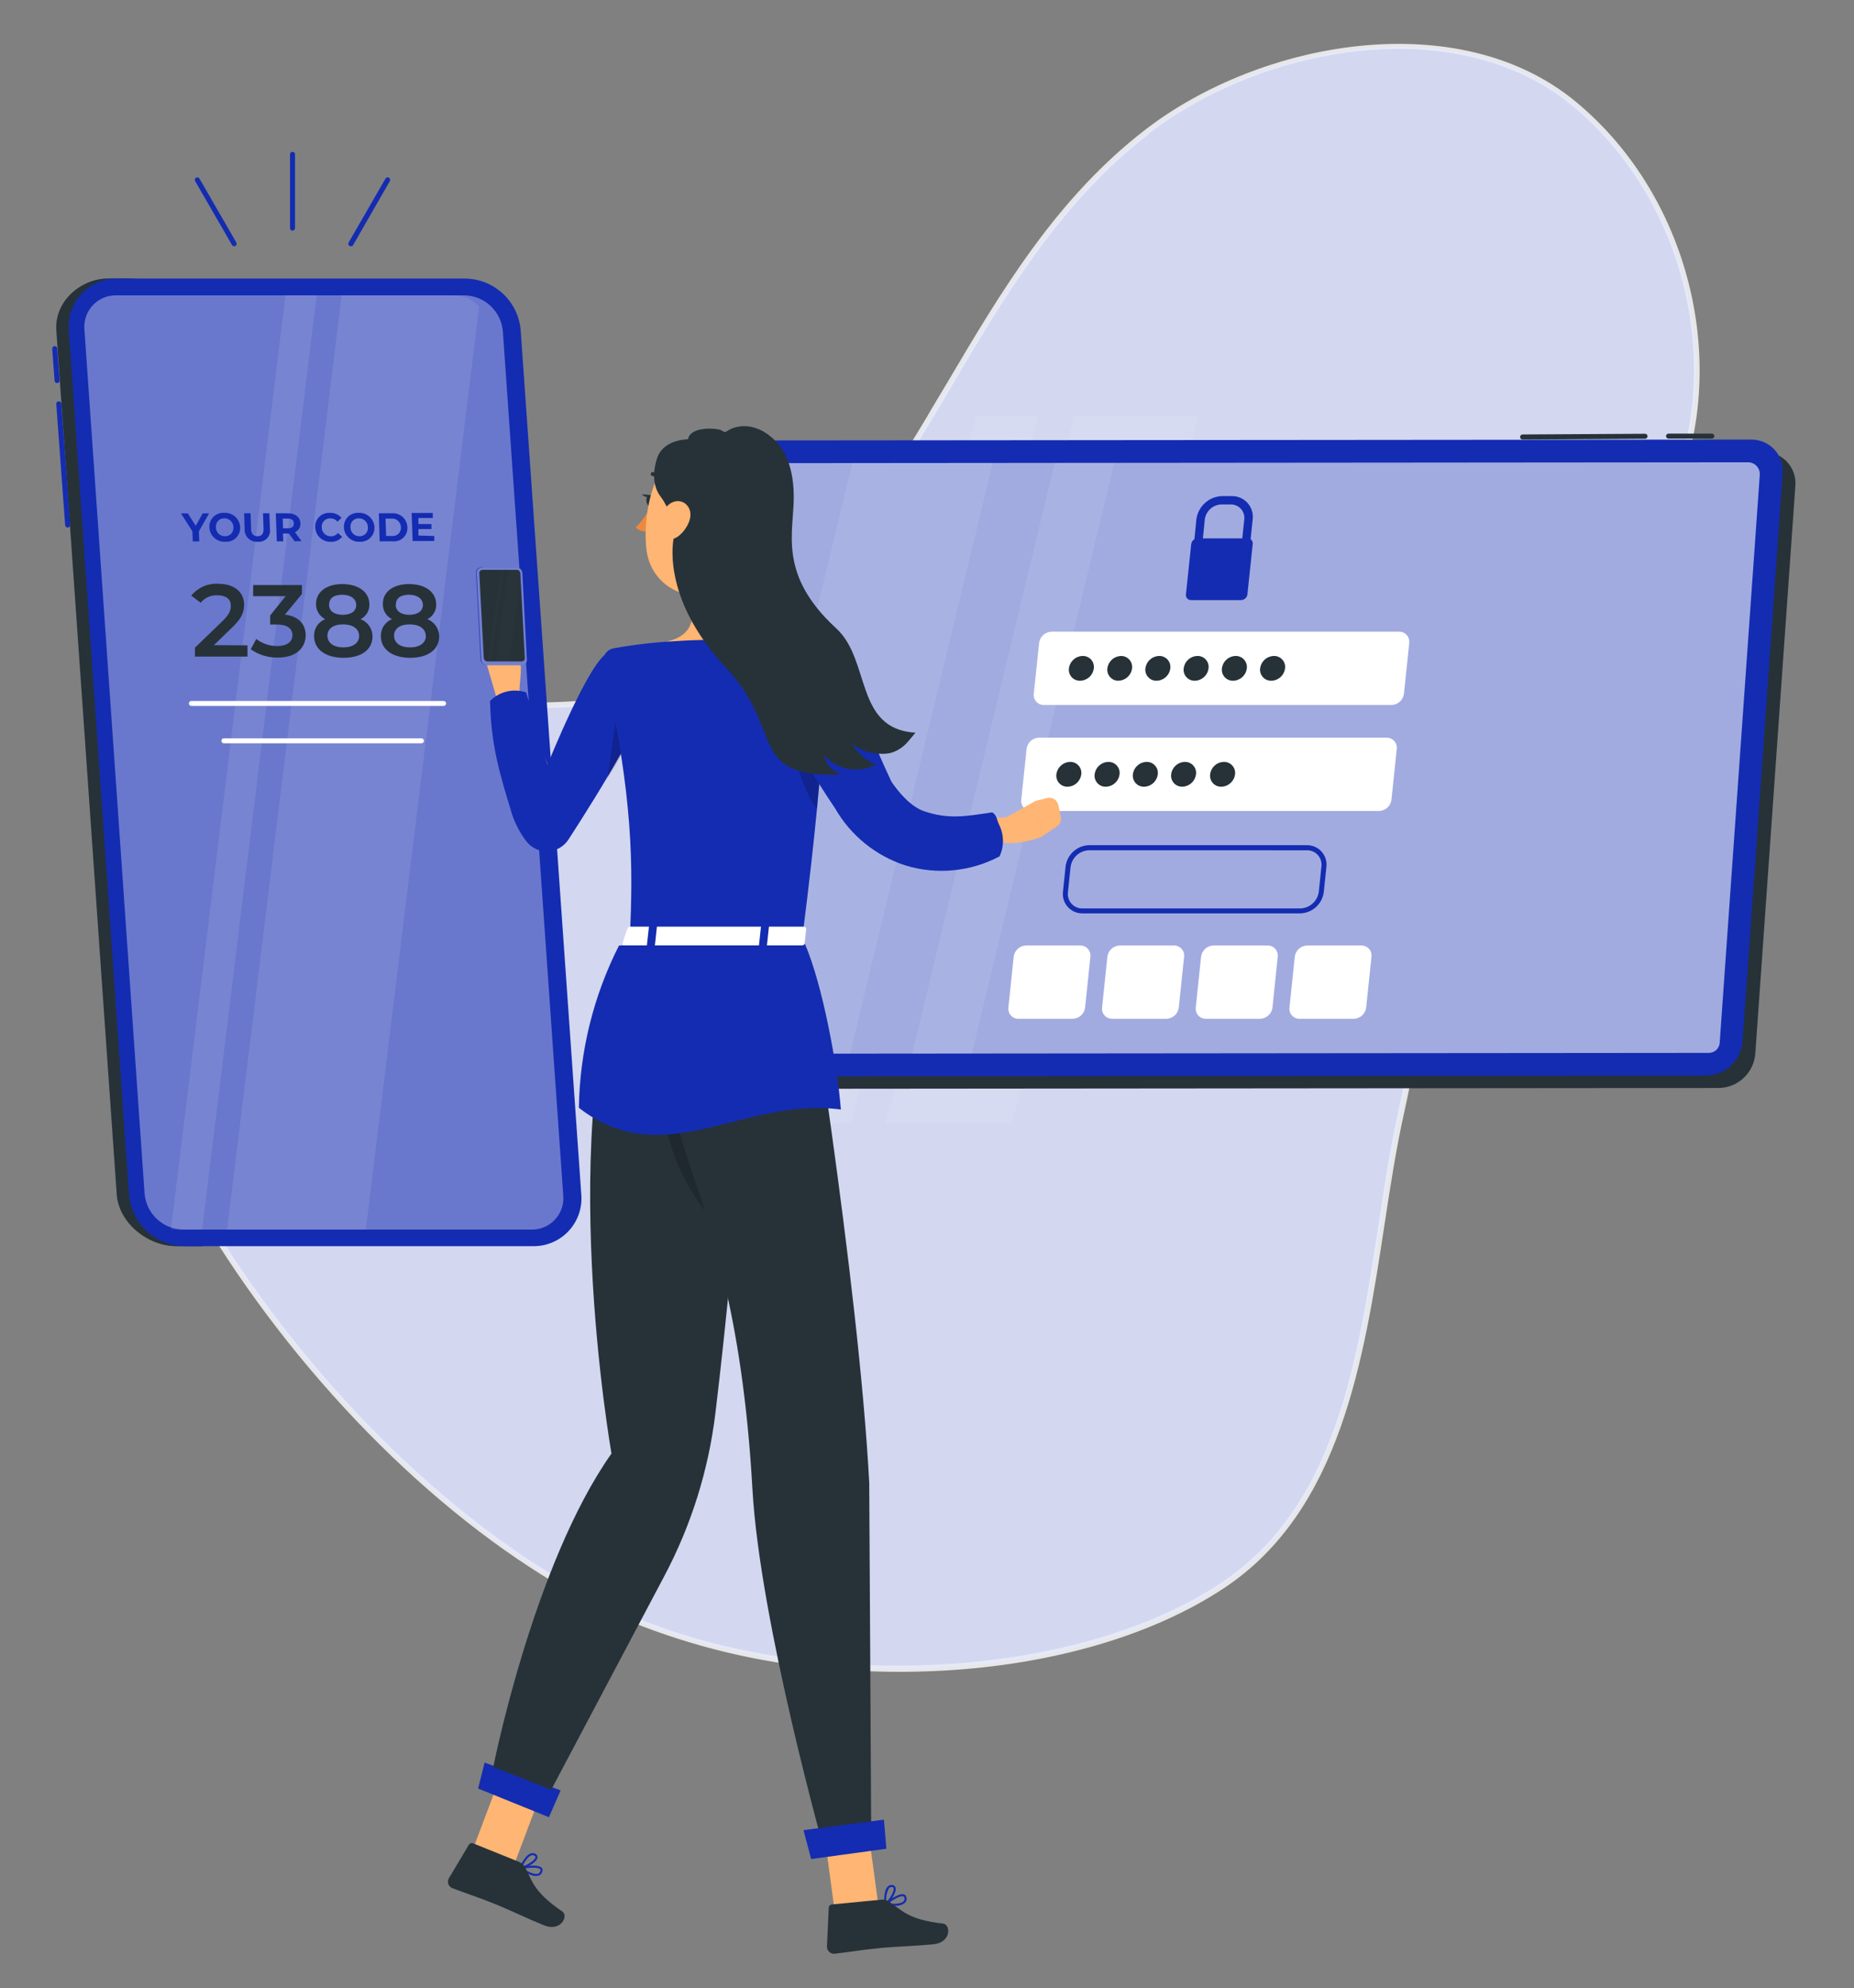 <svg width="279" height="299" viewBox="0 0 279 299" fill="none" xmlns="http://www.w3.org/2000/svg">
<rect x="0" y="0" width="279" height="299" fill="#808080" stroke="none"/>
<g clip-path="url(#clip0_3_349)">
<path d="M172.688 19.787C157.549 31.457 148.991 47.674 139.77 63.061C130.549 78.448 119.537 94.09 101.626 102.646C88.921 108.71 70.373 103.978 56.804 108.606C34.961 116.098 25.985 123.185 19.39 142.146C11.542 164.707 53.23 226.992 96.641 244.131C123.217 254.625 161.619 253.355 184.038 238.378C206.458 223.4 205.503 190.696 210.934 166.956C214.818 149.866 214.857 131.804 223.207 115.956C230.604 101.909 244.082 90.59 250.847 76.307C259.841 57.317 255.212 30.756 236.875 15.609C218.834 0.741 189.124 7.155 172.688 19.787Z" fill="#142CB1"/>
<g opacity="0.9">
<path opacity="0.9" d="M172.688 19.787C157.549 31.457 148.991 47.674 139.77 63.061C130.549 78.448 119.537 94.09 101.626 102.646C88.921 108.71 70.373 103.978 56.804 108.606C34.961 116.098 25.985 123.185 19.39 142.146C11.542 164.707 53.23 226.992 96.641 244.131C123.217 254.625 161.619 253.355 184.038 238.378C206.458 223.4 205.503 190.696 210.934 166.956C214.818 149.866 214.857 131.804 223.207 115.956C230.604 101.909 244.082 90.59 250.847 76.307C259.841 57.317 255.212 30.756 236.875 15.609C218.834 0.741 189.124 7.155 172.688 19.787Z" fill="white"/>
<path opacity="0.9" d="M126.126 251.075C115.978 250.365 105.991 248.154 96.491 244.513C76.774 236.739 55.083 218.38 38.453 195.414C22.844 173.853 15.2 152.888 18.982 142.003C25.379 123.609 33.82 116.018 56.673 108.194C63.036 106.014 70.546 105.84 77.863 105.736C86.158 105.588 94.728 105.426 101.445 102.221C119.106 93.8 130.166 78.315 139.402 62.844C140.391 61.115 141.456 59.391 142.489 57.648C150.569 43.97 158.924 29.818 172.422 19.45C189.796 6.103 219.47 0.713 237.123 15.286C254.776 29.859 260.827 56.178 251.234 76.499C247.676 84.03 242.181 90.829 236.873 97.403C232.067 103.357 227.102 109.487 223.593 116.166C217.92 126.931 216.076 138.975 214.29 150.613C213.453 156.034 212.587 161.606 211.362 167.066C210.137 172.526 209.241 178.267 208.315 184.4C205.251 204.412 201.775 227.096 184.326 238.751C173.645 245.878 158.618 250.317 141.987 251.244C136.702 251.538 131.404 251.481 126.126 251.075ZM172.688 19.787L172.943 20.132C159.572 30.407 151.257 44.477 143.219 58.063C142.229 59.801 141.171 61.534 140.131 63.26C130.792 78.851 119.68 94.452 101.814 102.985C94.928 106.272 86.264 106.434 77.883 106.585C70.659 106.713 63.194 106.857 56.945 108.994C34.417 116.715 26.08 124.177 19.791 142.271C16.097 152.906 23.688 173.567 39.142 194.902C55.679 217.742 77.234 235.995 96.801 243.716C124.458 254.626 162.673 252.119 183.802 238.009C200.943 226.561 204.234 205.052 207.432 184.204C208.367 178.063 209.26 172.253 210.483 166.81C211.707 161.367 212.569 155.846 213.397 150.424C215.198 138.71 217.055 126.599 222.79 115.702C226.337 108.983 231.332 102.787 236.157 96.809C241.437 90.267 246.895 83.507 250.42 76.077C259.875 56.096 253.952 30.223 236.563 15.884C219.175 1.546 190.05 6.919 172.914 20.07L172.688 19.787Z" fill="white"/>
</g>
<path opacity="0.1" d="M146.934 62.474L118.479 168.909H128.047L156.186 62.474H146.934Z" fill="white"/>
<path opacity="0.1" d="M161.705 62.474L133.249 168.909H152.235L180.374 62.474H161.705Z" fill="white"/>
<path d="M264.144 158.504L270.176 73.076C270.232 72.419 270.149 71.758 269.934 71.136C269.718 70.513 269.375 69.943 268.925 69.462C268.475 68.981 267.929 68.599 267.322 68.343C266.715 68.086 266.062 67.959 265.403 67.971L116.307 68.099C114.92 68.118 113.59 68.652 112.574 69.597C111.558 70.541 110.93 71.829 110.81 73.211L104.816 158.647C104.761 159.304 104.845 159.965 105.061 160.587C105.277 161.21 105.622 161.78 106.072 162.261C106.523 162.742 107.069 163.123 107.676 163.38C108.283 163.637 108.937 163.763 109.596 163.752L258.632 163.623C260.023 163.61 261.359 163.077 262.379 162.13C263.398 161.183 264.027 159.89 264.144 158.504Z" fill="#263238"/>
<path d="M262.229 156.641L268.261 71.213C268.318 70.556 268.236 69.895 268.021 69.272C267.806 68.649 267.462 68.078 267.012 67.597C266.562 67.115 266.016 66.734 265.408 66.478C264.801 66.221 264.147 66.096 263.488 66.109L114.392 66.237C113.005 66.254 111.675 66.788 110.66 67.733C109.645 68.678 109.019 69.967 108.903 71.349L102.871 156.785C102.815 157.441 102.897 158.102 103.113 158.724C103.328 159.347 103.672 159.917 104.122 160.398C104.572 160.88 105.118 161.261 105.724 161.518C106.331 161.775 106.985 161.901 107.644 161.889L256.732 161.761C258.121 161.743 259.453 161.209 260.469 160.263C261.485 159.316 262.113 158.025 262.229 156.641Z" fill="#142CB1"/>
<path opacity="0.6" d="M258.278 157.908C257.971 158.19 257.57 158.346 257.154 158.345L108.058 158.474C107.819 158.471 107.583 158.42 107.364 158.323C107.145 158.227 106.948 158.087 106.784 157.912C106.621 157.738 106.494 157.532 106.413 157.307C106.331 157.082 106.296 156.843 106.309 156.604L112.341 71.175C112.364 70.761 112.548 70.371 112.854 70.09C113.158 69.805 113.56 69.648 113.977 69.652L263.073 69.524C263.312 69.527 263.549 69.578 263.768 69.674C263.986 69.771 264.184 69.911 264.347 70.085C264.511 70.26 264.637 70.466 264.719 70.691C264.8 70.916 264.836 71.155 264.822 71.394L258.79 156.822C258.763 157.236 258.58 157.624 258.278 157.908Z" fill="white"/>
<path d="M208.687 110.941H156.352C155.891 110.949 155.448 111.124 155.105 111.433C154.763 111.742 154.544 112.165 154.49 112.623L153.683 120.276C153.657 120.489 153.677 120.704 153.741 120.909C153.805 121.113 153.912 121.301 154.055 121.461C154.198 121.621 154.373 121.749 154.569 121.835C154.764 121.922 154.977 121.966 155.191 121.965H207.526C207.989 121.956 208.433 121.78 208.776 121.469C209.12 121.159 209.34 120.735 209.396 120.276L210.195 112.623C210.22 112.411 210.199 112.196 210.134 111.992C210.069 111.789 209.962 111.601 209.82 111.443C209.677 111.284 209.502 111.157 209.307 111.07C209.112 110.984 208.901 110.94 208.687 110.941Z" fill="white"/>
<path d="M162.58 142.195H154.414C153.951 142.204 153.507 142.38 153.164 142.69C152.82 143 152.6 143.424 152.544 143.884L151.745 151.537C151.72 151.749 151.741 151.964 151.806 152.167C151.871 152.371 151.978 152.558 152.12 152.717C152.263 152.876 152.438 153.003 152.633 153.089C152.828 153.176 153.039 153.22 153.253 153.218H161.419C161.88 153.209 162.323 153.034 162.667 152.726C163.01 152.417 163.231 151.995 163.289 151.537L164.088 143.884C164.114 143.671 164.094 143.455 164.03 143.251C163.965 143.046 163.858 142.858 163.716 142.698C163.573 142.539 163.398 142.411 163.202 142.324C163.006 142.237 162.794 142.193 162.58 142.195Z" fill="white"/>
<path d="M176.68 142.195H168.514C168.051 142.204 167.607 142.38 167.264 142.69C166.92 143 166.7 143.424 166.644 143.884L165.845 151.537C165.82 151.749 165.841 151.964 165.906 152.167C165.97 152.371 166.078 152.558 166.22 152.717C166.363 152.876 166.537 153.003 166.733 153.089C166.928 153.176 167.139 153.22 167.353 153.218H175.519C175.98 153.209 176.423 153.034 176.767 152.726C177.11 152.417 177.331 151.995 177.389 151.537L178.188 143.884C178.213 143.671 178.194 143.455 178.129 143.251C178.065 143.046 177.958 142.858 177.816 142.698C177.673 142.539 177.498 142.411 177.302 142.324C177.106 142.237 176.894 142.193 176.68 142.195Z" fill="white"/>
<path d="M190.772 142.195H182.614C182.151 142.204 181.707 142.38 181.364 142.69C181.02 143 180.8 143.424 180.744 143.884L179.945 151.537C179.92 151.749 179.941 151.964 180.005 152.167C180.07 152.371 180.177 152.558 180.32 152.717C180.462 152.876 180.637 153.003 180.832 153.089C181.028 153.176 181.239 153.22 181.453 153.218H189.618C190.08 153.209 190.523 153.034 190.866 152.726C191.21 152.417 191.43 151.995 191.488 151.537L192.28 143.884C192.306 143.671 192.286 143.455 192.222 143.251C192.157 143.046 192.05 142.858 191.908 142.698C191.765 142.539 191.59 142.411 191.394 142.324C191.198 142.237 190.986 142.193 190.772 142.195Z" fill="white"/>
<path d="M204.879 142.195H196.714C196.251 142.204 195.807 142.38 195.463 142.69C195.12 143 194.9 143.424 194.844 143.884L194.044 151.537C194.02 151.749 194.041 151.964 194.105 152.167C194.17 152.371 194.277 152.558 194.42 152.717C194.562 152.876 194.737 153.003 194.932 153.089C195.127 153.176 195.339 153.22 195.552 153.218H203.718C204.18 153.209 204.623 153.034 204.966 152.726C205.309 152.417 205.53 151.995 205.588 151.537L206.387 143.884C206.413 143.671 206.393 143.455 206.329 143.251C206.265 143.046 206.158 142.858 206.015 142.698C205.872 142.539 205.697 142.411 205.502 142.324C205.306 142.237 205.094 142.193 204.879 142.195Z" fill="white"/>
<path d="M195.65 137.362H162.919C162.5 137.372 162.084 137.291 161.699 137.125C161.314 136.959 160.969 136.712 160.688 136.4C160.408 136.089 160.198 135.72 160.072 135.32C159.947 134.92 159.91 134.498 159.964 134.082L160.356 130.312C160.464 129.439 160.884 128.634 161.538 128.046C162.191 127.457 163.035 127.124 163.915 127.107H196.646C197.065 127.098 197.482 127.18 197.867 127.347C198.252 127.514 198.596 127.762 198.877 128.074C199.157 128.386 199.367 128.754 199.492 129.155C199.617 129.556 199.655 129.978 199.601 130.395L199.209 134.165C199.099 135.036 198.679 135.839 198.025 136.426C197.372 137.013 196.529 137.345 195.65 137.362ZM163.915 127.869C163.22 127.885 162.555 128.149 162.039 128.614C161.523 129.079 161.19 129.713 161.102 130.402L160.71 134.172C160.668 134.483 160.695 134.8 160.788 135.1C160.88 135.399 161.037 135.676 161.248 135.909C161.458 136.142 161.716 136.326 162.005 136.45C162.293 136.573 162.606 136.632 162.919 136.623H195.65C196.344 136.608 197.01 136.346 197.526 135.882C198.042 135.418 198.374 134.785 198.463 134.097L198.855 130.327C198.897 130.016 198.87 129.699 198.777 129.399C198.684 129.099 198.528 128.823 198.317 128.59C198.107 128.357 197.849 128.173 197.56 128.049C197.271 127.926 196.959 127.867 196.646 127.876L163.915 127.869Z" fill="#142CB1"/>
<path d="M210.572 95.002H158.237C157.775 95.013 157.333 95.19 156.991 95.5C156.649 95.81 156.431 96.233 156.375 96.691L155.568 104.344C155.543 104.556 155.564 104.771 155.629 104.974C155.693 105.178 155.801 105.365 155.943 105.524C156.086 105.683 156.26 105.81 156.456 105.896C156.651 105.983 156.862 106.027 157.076 106.025H209.403C209.865 106.016 210.308 105.841 210.651 105.533C210.995 105.224 211.215 104.802 211.273 104.344L212.072 96.691C212.098 96.479 212.078 96.264 212.015 96.06C211.951 95.856 211.845 95.668 211.703 95.508C211.561 95.349 211.387 95.221 211.192 95.134C210.997 95.046 210.786 95.001 210.572 95.002Z" fill="white"/>
<path d="M162.716 116.453C162.747 116.217 162.727 115.976 162.657 115.748C162.587 115.52 162.468 115.31 162.309 115.133C162.15 114.955 161.955 114.814 161.736 114.719C161.517 114.624 161.28 114.578 161.042 114.583C160.53 114.595 160.039 114.791 159.658 115.134C159.278 115.477 159.033 115.945 158.968 116.453C158.939 116.689 158.961 116.929 159.033 117.156C159.104 117.383 159.224 117.592 159.383 117.769C159.543 117.945 159.738 118.086 159.957 118.18C160.175 118.274 160.412 118.321 160.65 118.316C161.16 118.305 161.65 118.111 162.029 117.769C162.409 117.427 162.652 116.96 162.716 116.453Z" fill="#263238"/>
<path d="M168.476 116.453C168.507 116.216 168.486 115.976 168.415 115.748C168.344 115.52 168.224 115.31 168.064 115.133C167.905 114.955 167.709 114.814 167.49 114.719C167.271 114.624 167.034 114.578 166.795 114.583C166.283 114.594 165.792 114.789 165.413 115.133C165.033 115.476 164.79 115.945 164.729 116.453C164.698 116.689 164.719 116.929 164.79 117.156C164.861 117.383 164.979 117.592 165.138 117.769C165.297 117.945 165.493 118.086 165.711 118.18C165.929 118.275 166.165 118.321 166.403 118.316C166.914 118.305 167.405 118.112 167.786 117.77C168.166 117.428 168.411 116.961 168.476 116.453Z" fill="#263238"/>
<path d="M174.229 116.453C174.26 116.216 174.239 115.976 174.168 115.748C174.097 115.52 173.977 115.31 173.817 115.133C173.658 114.955 173.462 114.814 173.243 114.719C173.024 114.624 172.787 114.578 172.548 114.583C172.036 114.594 171.545 114.789 171.166 115.133C170.786 115.476 170.543 115.945 170.482 116.453C170.453 116.689 170.475 116.929 170.546 117.156C170.618 117.383 170.737 117.592 170.897 117.769C171.056 117.945 171.252 118.086 171.471 118.18C171.689 118.274 171.925 118.321 172.163 118.316C172.674 118.305 173.164 118.111 173.543 117.769C173.922 117.427 174.166 116.96 174.229 116.453Z" fill="#263238"/>
<path d="M179.982 116.453C180.014 116.217 179.994 115.976 179.924 115.748C179.854 115.52 179.735 115.31 179.576 115.133C179.417 114.955 179.221 114.814 179.002 114.719C178.784 114.624 178.547 114.578 178.308 114.583C177.797 114.594 177.306 114.789 176.926 115.133C176.547 115.476 176.304 115.945 176.242 116.453C176.211 116.692 176.233 116.935 176.306 117.164C176.379 117.393 176.501 117.604 176.664 117.781C176.828 117.958 177.028 118.097 177.251 118.188C177.473 118.279 177.714 118.32 177.954 118.308C178.457 118.289 178.937 118.092 179.308 117.752C179.68 117.413 179.918 116.952 179.982 116.453Z" fill="#263238"/>
<path d="M185.856 116.453C185.886 116.216 185.865 115.976 185.794 115.748C185.723 115.52 185.604 115.31 185.444 115.133C185.285 114.955 185.088 114.814 184.869 114.719C184.65 114.624 184.413 114.578 184.175 114.583C183.663 114.594 183.172 114.789 182.793 115.133C182.413 115.476 182.17 115.945 182.109 116.453C182.078 116.689 182.099 116.929 182.17 117.156C182.24 117.383 182.359 117.592 182.518 117.769C182.677 117.945 182.872 118.086 183.091 118.18C183.309 118.275 183.545 118.321 183.782 118.316C184.294 118.305 184.785 118.112 185.165 117.77C185.546 117.428 185.791 116.961 185.856 116.453Z" fill="#263238"/>
<path d="M164.601 100.514C164.632 100.278 164.613 100.037 164.542 99.81C164.472 99.582 164.353 99.373 164.194 99.196C164.035 99.018 163.839 98.878 163.62 98.784C163.402 98.69 163.165 98.645 162.927 98.651C162.416 98.662 161.926 98.856 161.547 99.198C161.168 99.54 160.924 100.007 160.861 100.514C160.829 100.75 160.849 100.99 160.919 101.217C160.989 101.445 161.108 101.655 161.267 101.832C161.427 102.009 161.622 102.149 161.841 102.243C162.06 102.337 162.297 102.382 162.535 102.376C163.046 102.367 163.536 102.174 163.916 101.831C164.296 101.489 164.539 101.021 164.601 100.514Z" fill="#263238"/>
<path d="M170.361 100.514C170.391 100.277 170.369 100.038 170.297 99.811C170.225 99.584 170.106 99.375 169.946 99.198C169.787 99.021 169.591 98.881 169.373 98.787C169.154 98.692 168.918 98.646 168.68 98.651C168.174 98.669 167.692 98.866 167.319 99.207C166.946 99.549 166.706 100.012 166.644 100.514C166.614 100.749 166.634 100.989 166.705 101.216C166.776 101.443 166.895 101.652 167.054 101.829C167.212 102.006 167.408 102.146 167.626 102.241C167.844 102.335 168.08 102.381 168.318 102.376C168.825 102.36 169.309 102.164 169.684 101.822C170.058 101.481 170.299 101.017 170.361 100.514Z" fill="#263238"/>
<path d="M176.114 100.514C176.145 100.278 176.124 100.038 176.053 99.811C175.983 99.584 175.864 99.375 175.705 99.198C175.546 99.021 175.351 98.881 175.132 98.787C174.914 98.692 174.678 98.646 174.44 98.651C173.929 98.662 173.438 98.855 173.058 99.197C172.677 99.539 172.432 100.006 172.367 100.514C172.336 100.75 172.357 100.99 172.428 101.218C172.5 101.445 172.619 101.655 172.779 101.832C172.939 102.009 173.135 102.149 173.354 102.243C173.573 102.337 173.81 102.382 174.048 102.376C174.559 102.367 175.05 102.174 175.43 101.831C175.809 101.489 176.052 101.021 176.114 100.514Z" fill="#263238"/>
<path d="M181.867 100.514C181.899 100.278 181.879 100.037 181.809 99.81C181.739 99.582 181.62 99.373 181.461 99.196C181.302 99.018 181.106 98.878 180.887 98.784C180.668 98.69 180.431 98.645 180.193 98.651C179.683 98.662 179.193 98.856 178.814 99.198C178.434 99.54 178.191 100.007 178.127 100.514C178.096 100.75 178.116 100.99 178.186 101.217C178.256 101.445 178.375 101.655 178.534 101.832C178.693 102.009 178.889 102.149 179.108 102.243C179.327 102.337 179.563 102.382 179.801 102.376C180.312 102.367 180.803 102.174 181.183 101.831C181.562 101.489 181.805 101.021 181.867 100.514Z" fill="#263238"/>
<path d="M187.628 100.514C187.657 100.277 187.635 100.038 187.564 99.811C187.492 99.584 187.372 99.375 187.213 99.198C187.053 99.021 186.858 98.881 186.639 98.787C186.421 98.692 186.184 98.646 185.946 98.651C185.436 98.662 184.946 98.856 184.567 99.198C184.187 99.54 183.944 100.007 183.88 100.514C183.85 100.75 183.871 100.99 183.942 101.218C184.013 101.445 184.133 101.655 184.292 101.832C184.452 102.009 184.648 102.149 184.868 102.243C185.087 102.337 185.324 102.382 185.562 102.376C186.073 102.367 186.564 102.174 186.943 101.831C187.323 101.489 187.566 101.021 187.628 100.514Z" fill="#263238"/>
<path d="M193.381 100.514C193.411 100.278 193.391 100.038 193.32 99.811C193.249 99.584 193.13 99.375 192.971 99.198C192.812 99.021 192.617 98.881 192.399 98.787C192.181 98.692 191.945 98.646 191.707 98.651C191.196 98.662 190.705 98.855 190.324 99.197C189.944 99.539 189.698 100.006 189.633 100.514C189.603 100.75 189.624 100.99 189.695 101.218C189.766 101.445 189.886 101.655 190.045 101.832C190.205 102.009 190.401 102.149 190.621 102.243C190.84 102.337 191.077 102.382 191.315 102.376C191.826 102.367 192.317 102.174 192.696 101.831C193.076 101.489 193.319 101.021 193.381 100.514Z" fill="#263238"/>
<path d="M188.51 78.127L188.103 81.995C188.074 82.164 187.989 82.317 187.862 82.431C187.734 82.545 187.572 82.612 187.402 82.621C187.321 82.624 187.241 82.609 187.167 82.578C187.093 82.547 187.027 82.5 186.973 82.44C186.919 82.38 186.879 82.31 186.855 82.233C186.832 82.156 186.825 82.075 186.836 81.995L187.243 78.127C187.279 77.841 187.253 77.55 187.166 77.275C187.08 76.999 186.935 76.746 186.742 76.531C186.549 76.317 186.312 76.146 186.047 76.031C185.782 75.916 185.496 75.86 185.207 75.865H183.813C183.193 75.88 182.599 76.116 182.138 76.531C181.678 76.946 181.381 77.513 181.302 78.127L180.947 81.716H179.681L180.035 78.127C180.155 77.168 180.616 76.284 181.335 75.637C182.054 74.99 182.982 74.624 183.948 74.606H185.336C185.786 74.595 186.233 74.681 186.647 74.859C187.061 75.037 187.431 75.302 187.733 75.637C188.034 75.971 188.26 76.367 188.394 76.797C188.528 77.227 188.568 77.681 188.51 78.127Z" fill="#142CB1"/>
<path d="M188.51 81.852L187.718 89.392C187.688 89.626 187.574 89.841 187.399 89.999C187.223 90.157 186.997 90.246 186.761 90.252H179.221C179.112 90.253 179.005 90.23 178.906 90.186C178.806 90.142 178.718 90.076 178.646 89.995C178.575 89.913 178.522 89.817 178.491 89.713C178.46 89.609 178.452 89.5 178.467 89.392L179.258 81.852C179.273 81.697 179.325 81.548 179.409 81.417C179.493 81.286 179.606 81.176 179.741 81.098C179.885 81.014 180.049 80.969 180.216 80.97H187.756C187.91 80.968 188.062 81.01 188.193 81.091C188.314 81.173 188.409 81.289 188.465 81.424C188.521 81.559 188.537 81.708 188.51 81.852Z" fill="#142CB1"/>
<path d="M229.128 66.094C229.028 66.094 228.932 66.054 228.861 65.983C228.791 65.912 228.751 65.817 228.751 65.716C228.751 65.617 228.791 65.521 228.861 65.45C228.932 65.379 229.028 65.34 229.128 65.34L247.556 65.234C247.656 65.234 247.752 65.274 247.822 65.344C247.893 65.415 247.933 65.511 247.933 65.611C247.933 65.711 247.893 65.807 247.822 65.877C247.752 65.948 247.656 65.988 247.556 65.988L229.136 66.094H229.128Z" fill="#263238"/>
<path d="M251.092 65.965C250.992 65.965 250.896 65.926 250.825 65.855C250.755 65.784 250.715 65.688 250.715 65.588C250.715 65.488 250.755 65.392 250.825 65.322C250.896 65.251 250.992 65.211 251.092 65.211H257.607C257.707 65.211 257.802 65.251 257.873 65.322C257.944 65.392 257.984 65.488 257.984 65.588C257.984 65.688 257.944 65.784 257.873 65.855C257.802 65.926 257.707 65.965 257.607 65.965H251.092Z" fill="#263238"/>
<g opacity="0.3">
<path opacity="0.3" d="M128.265 69.63H149.377L127.911 158.474H110.893C110.402 158.464 109.92 158.343 109.482 158.121C109.044 157.898 108.662 157.58 108.365 157.189C108.068 156.798 107.863 156.345 107.765 155.864C107.668 155.382 107.68 154.885 107.802 154.41L128.265 69.63Z" fill="white"/>
<path opacity="0.3" d="M158.727 69.63H167.677L146.233 158.474H137.283L158.727 69.63Z" fill="white"/>
</g>
<path d="M16.334 41.898H20.617C19.613 41.883 18.618 42.08 17.695 42.474C16.773 42.868 15.943 43.451 15.259 44.186C14.576 44.92 14.054 45.79 13.727 46.739C13.401 47.688 13.277 48.694 13.363 49.694L22.449 179.608C22.621 181.712 23.571 183.676 25.113 185.117C26.654 186.559 28.678 187.374 30.788 187.405H26.513C24.402 187.374 22.378 186.559 20.834 185.118C19.291 183.677 18.34 181.712 18.166 179.608L9.058 49.694C8.971 48.692 9.096 47.684 9.424 46.733C9.752 45.783 10.276 44.912 10.962 44.177C11.648 43.442 12.48 42.859 13.406 42.467C14.331 42.074 15.329 41.88 16.334 41.898Z" fill="#142CB1"/>
<path d="M16.334 41.898H20.617C19.613 41.883 18.618 42.08 17.695 42.474C16.773 42.868 15.943 43.451 15.259 44.186C14.576 44.92 14.054 45.79 13.727 46.739C13.401 47.688 13.277 48.694 13.363 49.694L22.449 179.608C22.621 181.712 23.571 183.676 25.113 185.117C26.654 186.559 28.678 187.374 30.788 187.405H26.513C22.208 187.405 17.865 183.914 17.563 179.608L8.477 49.694C8.176 45.389 12.029 41.898 16.334 41.898Z" fill="#263238"/>
<path d="M27.787 187.412H80.19C81.196 187.431 82.195 187.238 83.121 186.845C84.047 186.453 84.881 185.871 85.568 185.135C86.255 184.4 86.779 183.529 87.108 182.578C87.436 181.627 87.561 180.618 87.474 179.616L78.358 49.694C78.188 47.588 77.238 45.621 75.694 44.178C74.15 42.734 72.124 41.919 70.011 41.89H17.616C16.612 41.876 15.616 42.072 14.693 42.467C13.769 42.861 12.939 43.445 12.255 44.181C11.572 44.916 11.05 45.787 10.724 46.736C10.398 47.686 10.275 48.694 10.362 49.694L19.41 179.608C19.583 181.719 20.538 183.689 22.087 185.133C23.637 186.576 25.67 187.389 27.787 187.412Z" fill="#142CB1"/>
<g opacity="0.6">
<path opacity="0.6" d="M69.876 44.416C71.344 44.439 72.751 45.008 73.822 46.011C74.894 47.015 75.554 48.381 75.674 49.845L84.76 179.759C84.821 180.422 84.742 181.091 84.528 181.721C84.313 182.351 83.968 182.929 83.514 183.417C83.061 183.904 82.51 184.291 81.897 184.55C81.283 184.81 80.622 184.937 79.957 184.924H27.561C26.092 184.901 24.684 184.332 23.611 183.329C22.538 182.326 21.877 180.959 21.755 179.495L12.707 49.581C12.646 48.921 12.724 48.256 12.936 47.628C13.149 47.001 13.491 46.425 13.94 45.937C14.389 45.45 14.936 45.063 15.545 44.801C16.153 44.539 16.81 44.408 17.473 44.416H69.876Z" fill="white"/>
</g>
<g opacity="0.3">
<path opacity="0.3" d="M55.052 184.909H34.174L51.41 44.416H68.232C68.958 44.413 69.677 44.561 70.344 44.849C71.011 45.137 71.611 45.559 72.107 46.09L55.052 184.909Z" fill="white"/>
<path opacity="0.3" d="M30.426 184.909H25.721L42.958 44.401H47.663L30.426 184.909Z" fill="white"/>
</g>
<path d="M66.754 106.169H28.798C28.698 106.169 28.602 106.129 28.531 106.058C28.46 105.987 28.421 105.892 28.421 105.792C28.421 105.692 28.46 105.596 28.531 105.525C28.602 105.454 28.698 105.415 28.798 105.415H66.754C66.853 105.417 66.948 105.457 67.019 105.527C67.089 105.597 67.129 105.692 67.131 105.792C67.131 105.892 67.091 105.987 67.021 106.058C66.95 106.129 66.854 106.169 66.754 106.169Z" fill="white"/>
<path d="M63.421 111.786H33.691C33.591 111.786 33.495 111.746 33.425 111.675C33.354 111.605 33.314 111.509 33.314 111.409C33.314 111.309 33.354 111.213 33.425 111.142C33.495 111.072 33.591 111.032 33.691 111.032H63.421C63.521 111.032 63.617 111.072 63.688 111.142C63.759 111.213 63.798 111.309 63.798 111.409C63.798 111.509 63.759 111.605 63.688 111.675C63.617 111.746 63.521 111.786 63.421 111.786Z" fill="white"/>
<path d="M29.929 79.914L29.982 81.422H29.009L28.956 79.914L27.229 77.207H28.262L29.454 79.077L30.509 77.207H31.467L29.929 79.914Z" fill="#142CB1"/>
<path d="M31.505 79.296C31.492 79 31.542 78.704 31.653 78.428C31.763 78.153 31.931 77.904 32.145 77.699C32.359 77.494 32.614 77.336 32.894 77.237C33.173 77.138 33.471 77.1 33.767 77.124C34.066 77.109 34.364 77.154 34.646 77.255C34.928 77.356 35.187 77.512 35.408 77.714C35.629 77.916 35.807 78.16 35.933 78.431C36.059 78.703 36.13 78.997 36.142 79.296C36.156 79.593 36.106 79.89 35.996 80.166C35.886 80.442 35.718 80.692 35.504 80.898C35.29 81.104 35.035 81.263 34.754 81.362C34.474 81.462 34.176 81.5 33.88 81.475C33.58 81.49 33.281 81.446 32.998 81.344C32.716 81.242 32.457 81.086 32.236 80.883C32.015 80.68 31.836 80.435 31.711 80.163C31.585 79.891 31.515 79.596 31.505 79.296ZM35.124 79.296C35.125 79.118 35.09 78.941 35.022 78.776C34.953 78.611 34.852 78.462 34.725 78.337C34.598 78.212 34.447 78.113 34.281 78.047C34.115 77.982 33.938 77.95 33.759 77.954C33.584 77.947 33.41 77.977 33.248 78.043C33.086 78.109 32.94 78.209 32.819 78.336C32.699 78.463 32.608 78.615 32.551 78.78C32.495 78.946 32.475 79.122 32.492 79.296C32.49 79.475 32.524 79.653 32.592 79.819C32.66 79.984 32.761 80.134 32.888 80.26C33.016 80.386 33.167 80.485 33.334 80.552C33.5 80.618 33.678 80.65 33.857 80.646C34.032 80.651 34.206 80.618 34.367 80.551C34.529 80.484 34.674 80.383 34.794 80.256C34.914 80.128 35.005 79.977 35.062 79.811C35.119 79.646 35.14 79.47 35.124 79.296Z" fill="#142CB1"/>
<path d="M36.813 79.552L36.737 77.192H37.71L37.785 79.515C37.785 80.314 38.178 80.646 38.766 80.646C39.354 80.646 39.685 80.314 39.663 79.515L39.58 77.192H40.538L40.62 79.552C40.66 79.806 40.641 80.066 40.564 80.311C40.487 80.555 40.355 80.78 40.178 80.966C40.001 81.151 39.784 81.294 39.543 81.382C39.302 81.471 39.044 81.502 38.788 81.475C38.528 81.498 38.265 81.465 38.018 81.377C37.771 81.29 37.547 81.15 37.359 80.967C37.171 80.785 37.025 80.564 36.931 80.32C36.837 80.075 36.797 79.814 36.813 79.552Z" fill="#142CB1"/>
<path d="M44.33 81.407L43.478 80.231H42.581L42.626 81.407H41.653L41.503 77.192H43.327C44.451 77.192 45.175 77.781 45.205 78.7C45.229 78.981 45.162 79.261 45.014 79.5C44.866 79.74 44.645 79.924 44.383 80.027L45.378 81.385L44.33 81.407ZM43.297 77.992H42.543L42.596 79.454H43.35C43.946 79.454 44.232 79.183 44.217 78.7C44.202 78.218 43.893 77.992 43.297 77.992Z" fill="#142CB1"/>
<path d="M47.437 79.296C47.421 79.004 47.468 78.712 47.573 78.44C47.679 78.167 47.841 77.92 48.049 77.715C48.257 77.51 48.506 77.351 48.78 77.249C49.054 77.147 49.347 77.105 49.638 77.124C49.968 77.114 50.297 77.177 50.6 77.307C50.904 77.437 51.175 77.632 51.395 77.879L50.792 78.452C50.658 78.297 50.493 78.172 50.307 78.088C50.121 78.003 49.918 77.96 49.714 77.962C49.537 77.952 49.36 77.981 49.196 78.046C49.031 78.111 48.882 78.21 48.759 78.337C48.636 78.464 48.542 78.616 48.483 78.783C48.424 78.95 48.401 79.127 48.417 79.304C48.416 79.485 48.451 79.665 48.522 79.832C48.592 79.999 48.695 80.151 48.826 80.277C48.956 80.403 49.111 80.501 49.28 80.566C49.45 80.631 49.63 80.66 49.812 80.653C50.012 80.657 50.21 80.615 50.391 80.528C50.572 80.442 50.73 80.314 50.852 80.156L51.493 80.729C51.288 80.979 51.027 81.178 50.731 81.309C50.435 81.44 50.112 81.499 49.789 81.483C49.491 81.495 49.193 81.448 48.913 81.344C48.633 81.241 48.376 81.083 48.157 80.879C47.939 80.676 47.762 80.431 47.639 80.16C47.515 79.888 47.446 79.594 47.437 79.296Z" fill="#142CB1"/>
<path d="M51.749 79.296C51.737 79.003 51.787 78.711 51.895 78.438C52.003 78.166 52.167 77.919 52.377 77.714C52.587 77.509 52.838 77.351 53.113 77.249C53.388 77.148 53.681 77.105 53.974 77.124C54.273 77.109 54.572 77.154 54.853 77.255C55.135 77.356 55.394 77.512 55.615 77.714C55.836 77.916 56.014 78.16 56.141 78.431C56.267 78.703 56.337 78.997 56.349 79.296C56.362 79.59 56.313 79.883 56.206 80.156C56.098 80.43 55.934 80.677 55.724 80.883C55.514 81.089 55.263 81.248 54.987 81.35C54.712 81.452 54.418 81.495 54.125 81.475C53.825 81.49 53.525 81.446 53.243 81.344C52.961 81.242 52.702 81.086 52.481 80.883C52.26 80.68 52.081 80.435 51.956 80.163C51.83 79.891 51.76 79.596 51.749 79.296ZM55.361 79.296C55.363 79.118 55.329 78.941 55.262 78.776C55.194 78.612 55.094 78.462 54.967 78.337C54.841 78.212 54.69 78.113 54.525 78.047C54.359 77.982 54.182 77.95 54.004 77.954C53.829 77.947 53.655 77.977 53.493 78.043C53.331 78.109 53.184 78.209 53.064 78.336C52.944 78.463 52.853 78.615 52.796 78.78C52.74 78.946 52.72 79.122 52.737 79.296C52.734 79.475 52.767 79.652 52.834 79.818C52.902 79.984 53.002 80.134 53.128 80.26C53.255 80.386 53.406 80.485 53.572 80.552C53.738 80.618 53.916 80.65 54.094 80.646C54.27 80.652 54.444 80.621 54.606 80.554C54.768 80.487 54.914 80.386 55.034 80.258C55.154 80.131 55.245 79.979 55.302 79.813C55.358 79.647 55.379 79.471 55.361 79.296Z" fill="#142CB1"/>
<path d="M57.012 77.192H58.92C59.217 77.163 59.517 77.196 59.801 77.287C60.085 77.379 60.348 77.528 60.572 77.725C60.796 77.923 60.977 78.164 61.104 78.434C61.231 78.704 61.301 78.998 61.31 79.296C61.327 79.591 61.279 79.886 61.169 80.16C61.059 80.434 60.89 80.68 60.674 80.882C60.458 81.083 60.2 81.235 59.919 81.326C59.639 81.416 59.341 81.444 59.048 81.407H57.133L57.012 77.192ZM58.995 80.608C59.173 80.626 59.353 80.605 59.522 80.546C59.691 80.487 59.844 80.392 59.972 80.266C60.099 80.141 60.197 79.989 60.259 79.821C60.321 79.653 60.345 79.474 60.33 79.296C60.33 79.114 60.292 78.935 60.218 78.769C60.145 78.603 60.038 78.454 59.904 78.331C59.77 78.208 59.612 78.115 59.44 78.056C59.268 77.998 59.086 77.976 58.905 77.992H58.015L58.106 80.608H58.995Z" fill="#142CB1"/>
<path d="M65.352 80.608V81.362H62.094L61.944 77.147H65.125V77.901H62.969V78.814H64.922V79.567H62.969V80.54L65.352 80.608Z" fill="#142CB1"/>
<path d="M37.242 97.053V98.742H29.333V97.407L33.54 93.343C34.566 92.34 34.739 91.714 34.732 91.081C34.732 90.101 34.023 89.528 32.703 89.528C32.227 89.504 31.752 89.593 31.317 89.788C30.881 89.984 30.499 90.279 30.2 90.651L28.783 89.573C29.27 88.977 29.892 88.505 30.597 88.195C31.302 87.886 32.071 87.749 32.839 87.794C35.176 87.794 36.707 88.977 36.737 90.885C36.737 91.926 36.481 92.883 35.018 94.286L32.191 97.023L37.242 97.053Z" fill="#263238"/>
<path d="M46.004 95.515C46.004 97.324 44.692 98.892 41.804 98.892C40.35 98.918 38.924 98.483 37.733 97.648L38.569 96.095C39.478 96.796 40.596 97.171 41.744 97.158C43.169 97.158 44.006 96.525 44.006 95.53C44.006 94.534 43.252 93.924 41.638 93.924H40.658V92.559L42.988 89.656H38.094V87.982H45.438V89.324L42.875 92.431C44.933 92.672 46.004 93.894 46.004 95.515Z" fill="#263238"/>
<path d="M56.062 95.688C56.062 97.686 54.381 98.93 51.704 98.93C49.028 98.93 47.293 97.686 47.263 95.688C47.24 95.139 47.39 94.596 47.69 94.135C47.989 93.674 48.425 93.319 48.937 93.117C48.52 92.905 48.169 92.582 47.926 92.182C47.682 91.782 47.554 91.323 47.557 90.855C47.557 89.008 49.126 87.839 51.508 87.839C53.891 87.839 55.557 88.993 55.587 90.855C55.611 91.32 55.498 91.782 55.262 92.184C55.026 92.586 54.678 92.91 54.26 93.117C54.785 93.314 55.237 93.665 55.559 94.124C55.88 94.583 56.056 95.128 56.062 95.688ZM54.042 95.628C54.042 94.564 53.092 93.901 51.614 93.901C50.136 93.901 49.254 94.564 49.276 95.628C49.299 96.691 50.196 97.362 51.674 97.362C53.152 97.362 54.064 96.683 54.042 95.59V95.628ZM49.518 90.953C49.518 91.873 50.272 92.461 51.576 92.461C52.88 92.461 53.627 91.873 53.604 90.953C53.582 90.033 52.752 89.445 51.516 89.445C50.279 89.445 49.518 89.942 49.533 90.915L49.518 90.953Z" fill="#263238"/>
<path d="M66.091 95.688C66.091 97.686 64.409 98.93 61.732 98.93C59.056 98.93 57.314 97.648 57.314 95.688C57.292 95.139 57.442 94.597 57.742 94.136C58.042 93.675 58.477 93.319 58.988 93.117C58.57 92.906 58.22 92.583 57.977 92.183C57.735 91.783 57.609 91.323 57.616 90.855C57.578 89.008 59.176 87.839 61.559 87.839C63.942 87.839 65.608 88.993 65.638 90.855C65.662 91.32 65.548 91.782 65.313 92.184C65.077 92.586 64.729 92.91 64.311 93.117C64.831 93.318 65.279 93.67 65.596 94.129C65.913 94.587 66.086 95.13 66.091 95.688ZM64.07 95.628C64.07 94.564 63.12 93.901 61.642 93.901C60.164 93.901 59.282 94.564 59.304 95.628C59.327 96.691 60.224 97.362 61.702 97.362C63.18 97.362 64.1 96.683 64.1 95.59L64.07 95.628ZM59.546 90.953C59.546 91.873 60.337 92.461 61.604 92.461C62.871 92.461 63.655 91.873 63.64 90.953C63.625 90.033 62.781 89.445 61.551 89.445C60.322 89.445 59.576 89.942 59.576 90.915L59.546 90.953Z" fill="#263238"/>
<path d="M10.181 79.334C10.085 79.334 9.993 79.297 9.923 79.231C9.852 79.165 9.81 79.075 9.804 78.979L8.47 60.755C8.464 60.656 8.496 60.559 8.561 60.484C8.626 60.41 8.718 60.363 8.817 60.355C8.916 60.349 9.014 60.382 9.09 60.447C9.166 60.511 9.214 60.603 9.224 60.702L10.566 78.927C10.57 78.976 10.564 79.026 10.549 79.073C10.534 79.121 10.509 79.165 10.477 79.202C10.445 79.24 10.406 79.271 10.361 79.294C10.317 79.316 10.269 79.33 10.219 79.334H10.181Z" fill="#142CB1"/>
<path d="M8.591 57.611C8.496 57.611 8.404 57.576 8.334 57.511C8.264 57.447 8.221 57.359 8.214 57.264L7.859 52.454C7.856 52.404 7.862 52.354 7.878 52.307C7.893 52.26 7.918 52.217 7.951 52.179C8.017 52.104 8.11 52.057 8.21 52.05C8.31 52.043 8.408 52.076 8.484 52.142C8.56 52.208 8.606 52.301 8.613 52.401L8.968 57.211C8.974 57.31 8.941 57.407 8.876 57.482C8.811 57.557 8.719 57.603 8.621 57.611H8.591Z" fill="#142CB1"/>
<path d="M44.021 34.682C43.921 34.682 43.825 34.642 43.754 34.571C43.684 34.501 43.644 34.405 43.644 34.305V23.213C43.644 23.113 43.684 23.018 43.754 22.947C43.825 22.876 43.921 22.837 44.021 22.837C44.121 22.837 44.217 22.876 44.288 22.947C44.358 23.018 44.398 23.113 44.398 23.213V34.305C44.398 34.405 44.358 34.501 44.288 34.571C44.217 34.642 44.121 34.682 44.021 34.682Z" fill="#142CB1"/>
<path d="M35.237 37.034C35.171 37.034 35.106 37.016 35.05 36.983C34.993 36.95 34.946 36.903 34.913 36.846L29.363 27.24C29.313 27.153 29.3 27.05 29.326 26.953C29.352 26.856 29.416 26.773 29.503 26.723C29.59 26.673 29.693 26.66 29.79 26.686C29.887 26.712 29.969 26.776 30.019 26.863L35.561 36.469C35.587 36.511 35.603 36.558 35.61 36.607C35.617 36.656 35.614 36.706 35.602 36.754C35.589 36.802 35.567 36.846 35.537 36.886C35.506 36.925 35.468 36.957 35.425 36.981C35.368 37.014 35.303 37.032 35.237 37.034Z" fill="#142CB1"/>
<path d="M52.79 37.034C52.724 37.035 52.66 37.019 52.602 36.989C52.515 36.937 52.453 36.854 52.428 36.757C52.402 36.659 52.416 36.556 52.466 36.469L58.008 26.863C58.058 26.776 58.14 26.712 58.237 26.686C58.334 26.66 58.437 26.673 58.524 26.723C58.611 26.773 58.675 26.856 58.701 26.953C58.727 27.05 58.714 27.153 58.664 27.24L53.129 36.876C53.091 36.93 53.04 36.972 52.981 37C52.921 37.028 52.855 37.04 52.79 37.034Z" fill="#142CB1"/>
<path d="M81.073 282.077C81.214 282.022 81.339 281.932 81.436 281.816C81.534 281.7 81.6 281.562 81.63 281.413C81.659 281.324 81.663 281.228 81.642 281.137C81.621 281.045 81.575 280.961 81.51 280.893C80.929 280.29 78.569 280.72 78.305 280.772C78.275 280.775 78.246 280.787 78.222 280.808C78.199 280.828 78.183 280.855 78.177 280.885C78.171 280.915 78.174 280.945 78.184 280.973C78.195 281.001 78.213 281.026 78.237 281.044C78.708 281.388 79.213 281.681 79.746 281.918C80.156 282.125 80.625 282.181 81.073 282.077ZM81.284 281.104C81.311 281.135 81.33 281.174 81.338 281.215C81.346 281.256 81.343 281.298 81.329 281.338C81.311 281.437 81.269 281.53 81.206 281.607C81.142 281.685 81.06 281.746 80.967 281.783C80.537 281.941 79.715 281.647 78.705 281.029C79.685 280.863 80.975 280.78 81.284 281.104Z" fill="#142CB1"/>
<path d="M78.351 281.074C79.105 280.983 80.733 280.131 80.876 279.393C80.901 279.272 80.884 279.146 80.826 279.038C80.768 278.929 80.674 278.844 80.56 278.797C80.454 278.738 80.336 278.703 80.215 278.694C80.094 278.685 79.972 278.702 79.859 278.744C78.954 279.053 78.215 280.787 78.185 280.863C78.174 280.886 78.168 280.912 78.168 280.938C78.168 280.964 78.174 280.99 78.185 281.014C78.202 281.037 78.226 281.055 78.253 281.066L78.351 281.074ZM80.401 279.068C80.582 279.166 80.59 279.264 80.575 279.332C80.484 279.785 79.376 280.486 78.599 280.704C78.878 280.139 79.421 279.197 79.964 279.031C80.085 278.981 80.22 278.981 80.341 279.031L80.401 279.068Z" fill="#142CB1"/>
<path d="M71.195 278.035L77.333 280.516L82.694 266.333L76.549 263.853L71.195 278.035Z" fill="#FFB573"/>
<path d="M78.109 280.011L71.218 277.229C71.1 277.177 70.968 277.17 70.846 277.209C70.724 277.248 70.62 277.33 70.554 277.44L67.538 282.491C67.467 282.621 67.424 282.765 67.413 282.913C67.402 283.06 67.422 283.209 67.473 283.348C67.523 283.487 67.603 283.614 67.707 283.72C67.811 283.826 67.936 283.908 68.074 283.962C70.501 284.897 71.715 285.221 74.746 286.45C76.616 287.204 79.27 288.493 81.834 289.541C84.398 290.589 85.604 288.131 84.616 287.468C80.236 284.505 80.092 282.793 78.999 280.803C78.804 280.443 78.489 280.163 78.109 280.011Z" fill="#263238"/>
<path d="M82.611 273.293L71.949 268.98L72.929 265.074L84.368 269.259L82.611 273.293Z" fill="#142CB1"/>
<path d="M93.287 109.132C91.123 115.398 84.722 130.146 79.783 124.001C78.894 122.915 78.168 121.706 77.627 120.412C75.538 115.247 75.018 106.877 74.754 105.045L73.073 99.307C73.043 99.209 73.028 99.108 73.027 99.006V95.726C73.027 94.399 74.098 93.607 75.546 93.728C75.546 93.728 77.883 93.456 77.883 94.851L78.335 99.775C78.569 101.486 77.891 103.869 78.29 105.437C79.798 111.341 81.872 111.612 83.176 117.705C84.993 113.309 88.243 105.701 88.243 105.701C90.4 105.973 93.996 107.073 93.287 109.132Z" fill="#FFB573"/>
<path d="M85.551 126.248C85.212 126.777 84.749 127.215 84.203 127.526C83.657 127.837 83.044 128.011 82.415 128.032C81.787 128.054 81.163 127.922 80.597 127.65C80.031 127.377 79.54 126.971 79.165 126.466C78.271 125.279 77.569 123.958 77.084 122.553C75.124 116.121 73.909 112.14 73.744 105.422C74.438 104.72 75.316 104.227 76.277 103.999C77.238 103.771 78.244 103.818 79.18 104.133L82.392 115.013C82.392 115.013 88.929 98.764 91.576 98.184C94.69 97.498 95.987 100.28 97.306 103.703C98.256 106.161 89.811 119.68 85.551 126.248Z" fill="#142CB1"/>
<path d="M111.964 81.92C111.21 85.69 109.566 93.924 112.205 96.442C112.205 96.442 111.172 100.265 104.168 100.265C96.454 100.265 100.48 96.442 100.48 96.442C104.688 95.439 104.575 92.318 103.843 89.385L111.964 81.92Z" fill="#FFB573"/>
<path d="M100.179 73.068C100.224 73.075 100.27 73.075 100.315 73.068C100.384 73.03 100.436 72.966 100.46 72.89C100.484 72.814 100.478 72.732 100.443 72.661C100.241 72.228 99.938 71.85 99.558 71.56C99.179 71.269 98.735 71.076 98.264 70.995C98.225 70.989 98.185 70.992 98.147 71.002C98.108 71.013 98.073 71.031 98.042 71.056C98.011 71.081 97.985 71.111 97.966 71.146C97.947 71.181 97.936 71.219 97.932 71.258C97.927 71.298 97.93 71.338 97.94 71.376C97.951 71.414 97.969 71.45 97.993 71.481C98.018 71.511 98.049 71.537 98.083 71.556C98.118 71.575 98.156 71.587 98.196 71.59C98.567 71.662 98.916 71.822 99.213 72.055C99.511 72.289 99.749 72.589 99.907 72.932C99.937 72.977 99.977 73.013 100.025 73.037C100.073 73.061 100.126 73.071 100.179 73.068Z" fill="#263238"/>
<path d="M97.879 76.325C97.282 77.428 96.537 78.443 95.662 79.341C95.899 79.558 96.18 79.721 96.486 79.819C96.792 79.916 97.116 79.947 97.434 79.907L97.879 76.325Z" fill="#ED893E"/>
<path d="M98.482 75.224C98.596 75.722 98.415 76.19 98.09 76.257C97.766 76.325 97.404 75.978 97.299 75.503C97.193 75.028 97.366 74.538 97.698 74.463C98.03 74.388 98.377 74.719 98.482 75.224Z" fill="#263238"/>
<path d="M97.849 74.44L96.567 74.35C96.567 74.35 97.389 75.157 97.849 74.44Z" fill="#263238"/>
<path opacity="0.2" d="M93.016 105.92C94.35 104.691 95.278 105.06 95.866 106.033C96.477 108.853 92.85 114.764 91.425 117.004L93.016 105.92Z" fill="black"/>
<path d="M123.892 109.637C123.719 112.743 123.425 116.657 122.95 121.58C122.452 126.775 121.743 133.086 120.771 140.755C110.524 140.755 99.794 140.596 94.81 140.596C95.233 130.41 95.383 120.087 90.814 99.82C90.757 99.569 90.751 99.308 90.796 99.055C90.841 98.801 90.937 98.559 91.078 98.343C91.219 98.127 91.401 97.942 91.615 97.798C91.829 97.654 92.069 97.554 92.322 97.505C95.301 96.965 98.31 96.61 101.333 96.442C105.236 96.163 109.154 96.163 113.057 96.442C118.086 96.902 123.802 98.071 123.802 98.071C123.802 98.071 124.42 99.941 123.892 109.637Z" fill="#142CB1"/>
<path opacity="0.2" d="M123.892 109.637C123.719 112.743 123.425 116.657 122.95 121.58C120.19 118.383 117.581 107.375 118.426 103.613C120.483 105.134 122.291 106.965 123.787 109.041C123.833 109.238 123.868 109.437 123.892 109.637Z" fill="black"/>
<path d="M150.501 123.435L155.779 120.48L156.759 125.856C156.759 125.856 152.31 127.567 149.973 126.368L150.501 123.435Z" fill="#FFB573"/>
<path d="M159.27 121.09L159.639 122.847C159.694 123.117 159.667 123.396 159.564 123.651C159.461 123.905 159.285 124.124 159.059 124.28L156.736 125.848L155.756 120.472L157.573 120.02C157.755 119.974 157.944 119.966 158.13 119.996C158.315 120.025 158.492 120.092 158.651 120.192C158.809 120.292 158.946 120.423 159.052 120.578C159.159 120.732 159.233 120.907 159.27 121.09Z" fill="#FFB573"/>
<path d="M118.84 104.299C120.522 107.722 126.69 120.653 129.396 123.639L129.932 124.197L130.196 124.476C130.286 124.566 130.362 124.649 130.505 124.777C130.991 125.24 131.527 125.647 132.103 125.991C133.132 126.585 134.238 127.032 135.391 127.318C137.411 127.787 139.486 127.982 141.558 127.899C145.42 127.744 149.247 127.096 152.944 125.969L152.318 122.832C150.576 122.983 148.752 123.088 146.987 123.119C145.239 123.17 143.489 123.115 141.747 122.953C140.132 122.837 138.537 122.525 136.997 122.025C136.375 121.816 135.785 121.519 135.247 121.143C135.041 120.998 134.852 120.831 134.682 120.645C134.622 120.584 134.567 120.518 134.516 120.449L134.32 120.216L133.92 119.748C131.839 117.139 126.343 104.563 124.691 101.418L118.84 104.299Z" fill="#FFB573"/>
<path d="M150.418 128.789C146.072 131.098 140.989 131.592 136.28 130.161C131.789 128.716 128 125.645 125.657 121.55C122.935 117.546 115.689 106.221 116.609 103.296C117.687 99.797 119.979 97.626 123.809 98.568C126.501 99.217 131.636 112.291 134.124 117.516C135.097 118.972 136.967 121.286 139.055 121.995C142.742 123.269 145.457 122.749 149.317 122.168C150.026 122.591 149.973 123.247 150.327 123.978C150.708 124.72 150.914 125.539 150.93 126.373C150.945 127.207 150.77 128.033 150.418 128.789Z" fill="#142CB1"/>
<path d="M115.764 75.88C114.61 82.078 114.256 84.725 110.697 87.545C105.359 91.782 97.992 89.008 97.276 82.584C96.627 76.8 98.626 67.632 105.05 65.905C106.464 65.517 107.955 65.497 109.379 65.847C110.804 66.197 112.115 66.905 113.189 67.905C114.262 68.904 115.062 70.162 115.513 71.558C115.964 72.954 116.05 74.442 115.764 75.88Z" fill="#FFB573"/>
<path d="M137.766 110.195C136.582 111.545 136.213 112.329 134.561 113.06C132.91 113.792 129.336 113.151 128.198 111.756C128.567 112.842 130.723 114.772 131.854 114.945C130.578 115.645 129.101 115.889 127.667 115.637C126.233 115.385 124.929 114.651 123.968 113.558C124.125 114.238 124.455 114.866 124.925 115.382C125.395 115.898 125.99 116.285 126.652 116.506C112.205 116.883 118.29 110.082 109.242 100.408C99.229 89.701 101.4 80.849 101.4 80.849C101.424 78.645 100.734 76.491 99.432 74.712C97.985 72.857 98.407 70.354 98.867 68.951C99.538 66.893 101.581 66.169 103.542 66.048C103.889 64.02 108.066 64.389 108.571 64.729C109.076 65.068 109.136 65 109.596 64.729C110.614 64.073 113.178 63.394 115.922 65.611C117.596 66.968 119.391 69.381 119.451 74.569C119.511 79.945 116.94 86.331 125.837 94.497C131.078 99.292 128.567 109.629 137.766 110.195Z" fill="#263238"/>
<path d="M100.209 76.348C99.508 77.342 99.216 78.568 99.395 79.771C99.651 81.362 101.197 81.468 102.32 80.45C103.444 79.432 104.424 77.592 103.595 76.272C102.765 74.953 101.084 75.141 100.209 76.348Z" fill="#FFB573"/>
<path d="M114.203 140.747C114.203 140.747 111.119 184.034 107.651 212.581C106.608 221.148 103.996 229.45 99.945 237.071L82.95 269.161L74.234 265.73C74.234 265.73 80.266 235.231 92.021 218.598C92.021 218.598 83.229 168.886 94.735 140.596L114.203 140.747Z" fill="#263238"/>
<path opacity="0.2" d="M102.35 151.235C102.35 151.235 104.944 170.839 106.362 182.504C101.046 175.491 96.922 165.704 102.35 151.235Z" fill="black"/>
<path d="M136.213 286.141C136.314 286.028 136.384 285.891 136.416 285.743C136.447 285.595 136.44 285.441 136.394 285.296C136.376 285.204 136.334 285.118 136.272 285.048C136.209 284.977 136.129 284.925 136.039 284.897C135.232 284.625 133.355 286.096 133.144 286.262C133.12 286.282 133.103 286.308 133.094 286.337C133.085 286.366 133.084 286.398 133.091 286.427C133.1 286.455 133.117 286.48 133.14 286.498C133.163 286.517 133.19 286.529 133.219 286.533C133.805 286.622 134.4 286.645 134.991 286.601C135.439 286.593 135.871 286.431 136.213 286.141ZM135.934 285.191C135.974 285.203 136.01 285.226 136.037 285.258C136.063 285.291 136.08 285.33 136.084 285.372C136.118 285.466 136.125 285.567 136.107 285.665C136.088 285.763 136.044 285.854 135.979 285.93C135.677 286.269 134.818 286.39 133.641 286.269C134.41 285.696 135.511 285.04 135.934 285.191Z" fill="#142CB1"/>
<path d="M133.332 286.51C133.928 286.096 134.991 284.58 134.765 283.864C134.729 283.745 134.653 283.641 134.55 283.571C134.447 283.501 134.323 283.469 134.199 283.479C134.079 283.476 133.96 283.498 133.849 283.545C133.739 283.592 133.64 283.662 133.558 283.751C132.903 284.444 133.076 286.314 133.083 286.397C133.088 286.424 133.098 286.449 133.114 286.472C133.13 286.494 133.15 286.512 133.174 286.525C133.201 286.532 133.23 286.532 133.257 286.525C133.283 286.528 133.309 286.523 133.332 286.51ZM134.192 283.788C134.395 283.788 134.448 283.879 134.471 283.947C134.599 284.392 133.958 285.515 133.378 286.065C133.29 285.339 133.432 284.603 133.785 283.962C133.87 283.866 133.989 283.807 134.116 283.796L134.192 283.788Z" fill="#142CB1"/>
<path d="M125.566 287.121L132.171 286.488L130.15 271.483L123.545 272.124L125.566 287.121Z" fill="#FFB573"/>
<path d="M132.616 285.696L125.197 286.412C125.069 286.421 124.949 286.477 124.86 286.569C124.771 286.661 124.719 286.782 124.714 286.91L124.443 292.769C124.443 292.917 124.474 293.064 124.535 293.2C124.596 293.336 124.685 293.457 124.796 293.556C124.907 293.655 125.038 293.729 125.18 293.774C125.321 293.819 125.471 293.834 125.619 293.817C128.198 293.53 129.389 293.259 132.691 292.942C134.697 292.746 137.653 292.67 140.427 292.407C143.202 292.143 143.074 289.428 141.935 289.293C136.657 288.697 135.685 287.264 133.8 285.99C133.451 285.757 133.033 285.653 132.616 285.696Z" fill="#263238"/>
<path d="M120.733 140.74C120.733 140.74 129.185 192.396 130.806 222.993L131.116 277.809L124.277 279.144C124.277 279.144 114.377 244.173 113.231 223.958C110.215 170.334 92.745 170.244 103.255 140.641L120.733 140.74Z" fill="#263238"/>
<path d="M133.385 278.035L122.067 279.581L120.914 275.238L133.016 273.662L133.385 278.035Z" fill="#142CB1"/>
<path d="M72.394 85.32H72.824C72.722 85.32 72.62 85.341 72.526 85.381C72.432 85.421 72.347 85.48 72.277 85.555C72.206 85.629 72.152 85.716 72.116 85.812C72.08 85.908 72.065 86.01 72.07 86.112L72.763 99.239C72.784 99.445 72.88 99.636 73.033 99.776C73.186 99.915 73.386 99.993 73.593 99.993H73.148C72.941 99.991 72.743 99.913 72.59 99.774C72.437 99.635 72.341 99.445 72.319 99.239L71.64 86.112C71.635 86.01 71.651 85.908 71.686 85.812C71.722 85.716 71.776 85.629 71.847 85.555C71.918 85.48 72.002 85.421 72.097 85.381C72.191 85.341 72.292 85.32 72.394 85.32Z" fill="#142CB1"/>
<path opacity="0.1" d="M72.394 85.32H72.824C72.722 85.32 72.62 85.341 72.526 85.381C72.432 85.421 72.347 85.48 72.277 85.555C72.206 85.629 72.152 85.716 72.116 85.812C72.08 85.908 72.065 86.01 72.07 86.112L72.763 99.239C72.784 99.445 72.88 99.636 73.033 99.776C73.186 99.915 73.386 99.993 73.593 99.993H73.148C72.941 99.991 72.743 99.913 72.59 99.774C72.437 99.635 72.341 99.445 72.319 99.239L71.64 86.112C71.635 86.01 71.651 85.908 71.686 85.812C71.722 85.716 71.776 85.629 71.847 85.555C71.918 85.48 72.002 85.421 72.097 85.381C72.191 85.341 72.292 85.32 72.394 85.32Z" fill="white"/>
<path d="M73.261 100.031H78.539C78.739 100.031 78.931 99.952 79.072 99.81C79.214 99.669 79.293 99.477 79.293 99.277L78.607 86.15C78.594 85.938 78.501 85.739 78.347 85.592C78.194 85.445 77.99 85.362 77.778 85.358H72.499C72.397 85.358 72.296 85.379 72.202 85.419C72.108 85.459 72.023 85.518 71.953 85.592C71.882 85.666 71.827 85.754 71.792 85.85C71.756 85.946 71.74 86.048 71.746 86.15L72.432 99.277C72.454 99.482 72.55 99.673 72.703 99.811C72.856 99.95 73.055 100.029 73.261 100.031Z" fill="#142CB1"/>
<path opacity="0.4" d="M73.261 100.031H78.539C78.739 100.031 78.931 99.952 79.072 99.81C79.214 99.669 79.293 99.477 79.293 99.277L78.607 86.15C78.594 85.938 78.501 85.739 78.347 85.592C78.194 85.445 77.99 85.362 77.778 85.358H72.499C72.397 85.358 72.296 85.379 72.202 85.419C72.108 85.459 72.023 85.518 71.953 85.592C71.882 85.666 71.827 85.754 71.792 85.85C71.756 85.946 71.74 86.048 71.746 86.15L72.432 99.277C72.454 99.482 72.55 99.673 72.703 99.811C72.856 99.95 73.055 100.029 73.261 100.031Z" fill="white"/>
<path d="M78.976 98.968C78.981 99.034 78.971 99.1 78.949 99.162C78.927 99.224 78.893 99.281 78.848 99.33C78.753 99.422 78.626 99.474 78.494 99.473H73.359C73.216 99.471 73.078 99.415 72.974 99.316C72.871 99.216 72.809 99.081 72.801 98.938L72.13 86.203C72.125 86.138 72.134 86.073 72.156 86.012C72.178 85.951 72.213 85.895 72.258 85.848C72.303 85.8 72.359 85.761 72.419 85.735C72.481 85.709 72.546 85.697 72.613 85.698H77.747C77.891 85.699 78.028 85.755 78.132 85.855C78.236 85.954 78.298 86.089 78.305 86.233L78.351 87.145L78.976 98.968Z" fill="#263238"/>
<g opacity="0.1">
<path opacity="0.1" d="M78.351 87.145L76.647 99.458H74.603L76.534 85.682H77.747C77.891 85.684 78.028 85.74 78.132 85.84C78.236 85.939 78.298 86.074 78.305 86.218L78.351 87.145Z" fill="white"/>
<path opacity="0.1" d="M73.864 99.473H73.404L75.335 85.698H75.794L73.864 99.473Z" fill="white"/>
</g>
<path d="M93.144 142.21C89.305 149.776 87.242 158.118 87.112 166.602C99.93 176.547 111.866 164.898 126.539 166.866C126.026 160.238 123.772 148.016 121.102 141.893C111.383 142.308 102.305 141.335 93.144 142.21Z" fill="#142CB1"/>
<path d="M94.479 139.518C94.479 139.518 93.446 142.18 93.725 142.18H120.65C120.884 142.18 121.072 142.067 121.087 141.916L121.321 139.654C121.321 139.495 121.133 139.36 120.884 139.36H94.901C94.823 139.349 94.743 139.358 94.67 139.386C94.596 139.413 94.53 139.459 94.479 139.518Z" fill="white"/>
<path d="M98.271 142.436H97.578C97.434 142.436 97.329 142.361 97.336 142.27L97.668 139.254C97.668 139.164 97.796 139.096 97.932 139.096H98.633C98.769 139.096 98.874 139.164 98.867 139.254L98.543 142.27C98.522 142.324 98.484 142.369 98.435 142.399C98.386 142.429 98.328 142.442 98.271 142.436Z" fill="#142CB1"/>
<path d="M115.131 142.436H114.437C114.301 142.436 114.196 142.361 114.203 142.27L114.528 139.254C114.528 139.164 114.656 139.096 114.799 139.096H115.493C115.628 139.096 115.734 139.164 115.726 139.254L115.402 142.27C115.372 142.33 115.274 142.436 115.131 142.436Z" fill="#142CB1"/>
</g>
<defs>
<clipPath id="clip0_3_349">
<rect width="279" height="299" fill="white"/>
</clipPath>
</defs>
</svg>

